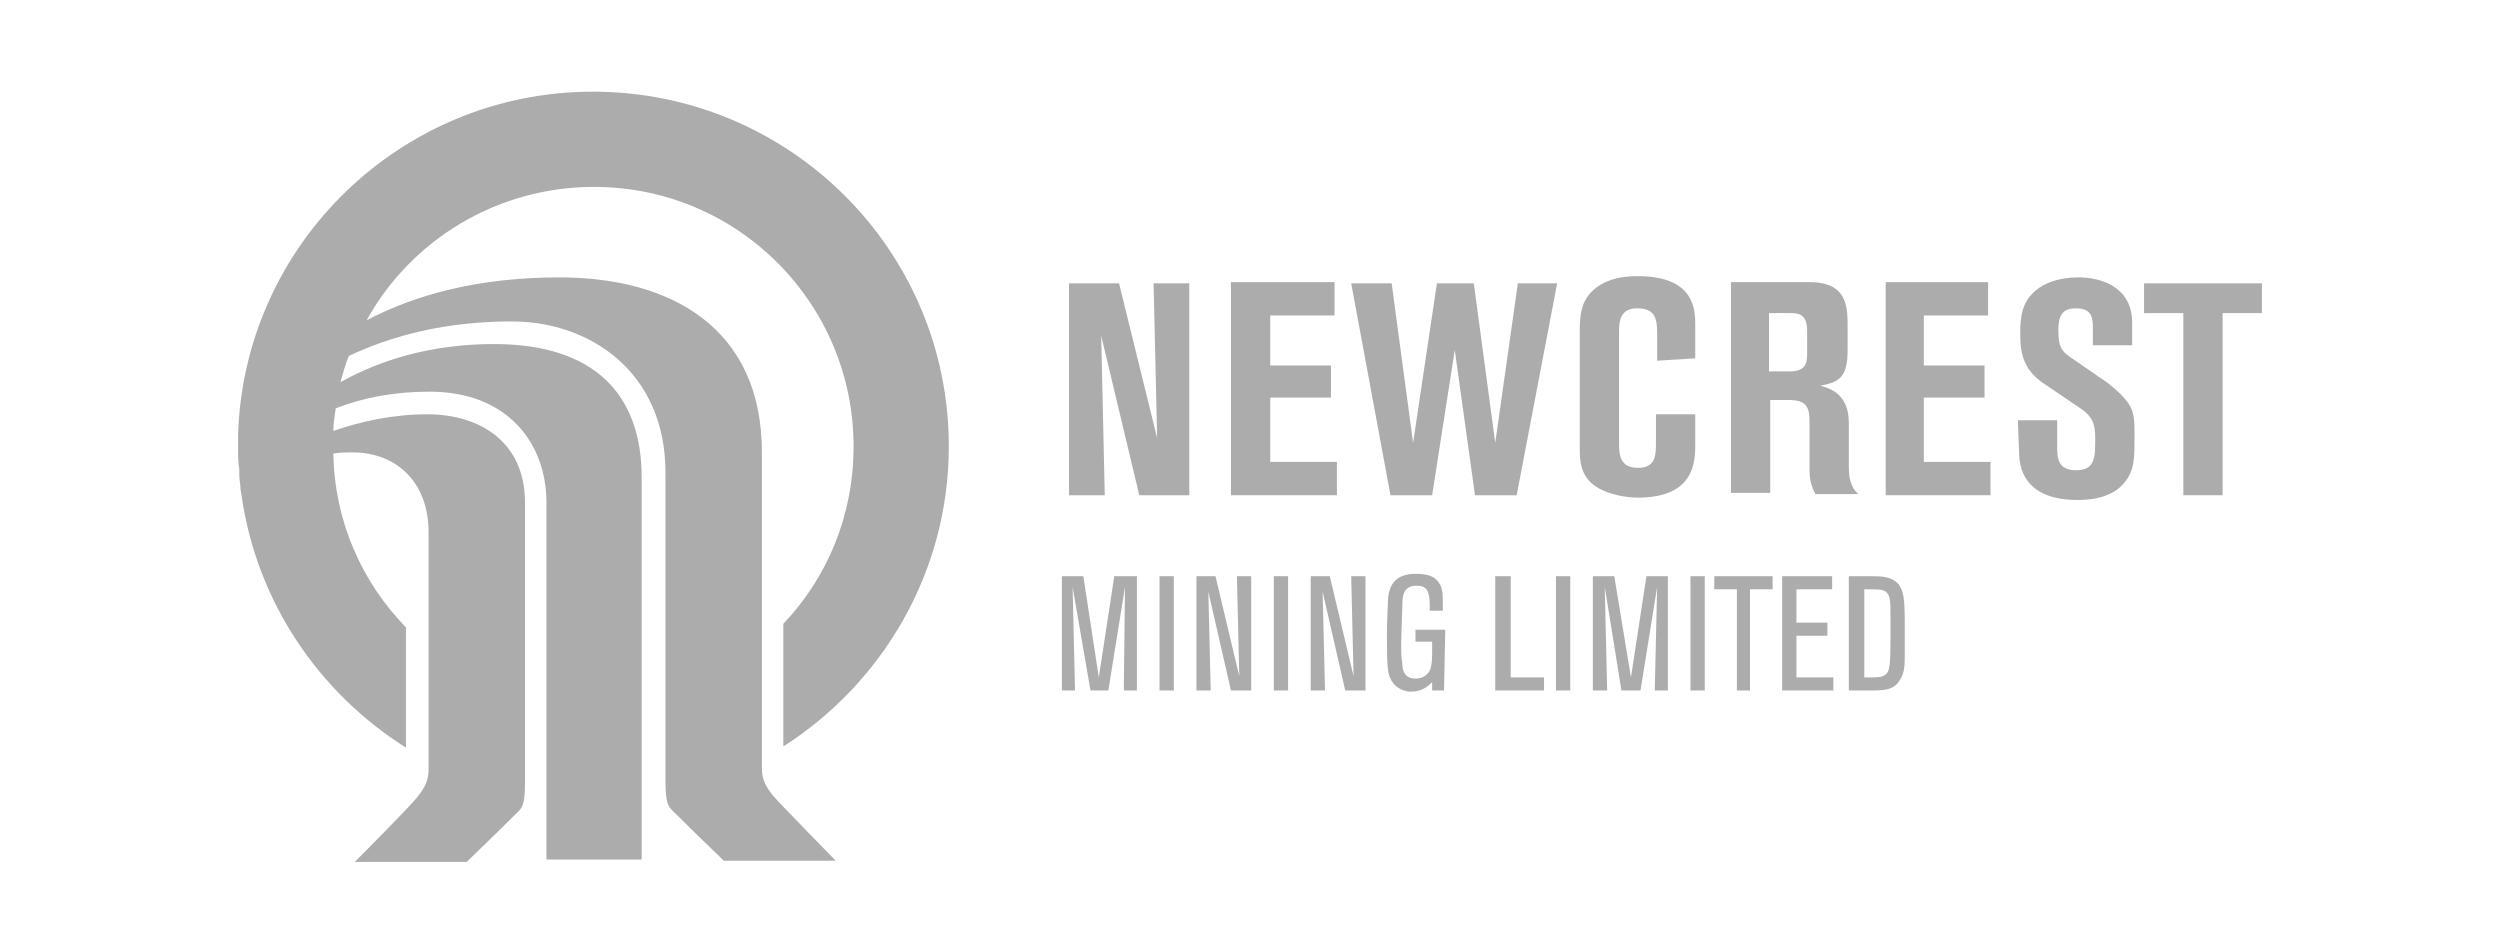 <?xml version="1.0" encoding="utf-8"?>
<!-- Generator: Adobe Illustrator 21.0.2, SVG Export Plug-In . SVG Version: 6.00 Build 0)  -->
<svg version="1.0" id="Layer_1" xmlns="http://www.w3.org/2000/svg" xmlns:xlink="http://www.w3.org/1999/xlink" x="0px" y="0px"
	 viewBox="0 0 210 80" enable-background="new 0 0 210 80" xml:space="preserve">
<g>
	<g>
		<path fill="#ACACAD" d="M65.8,62.7c8.3-5.3,13.9-14.6,13.9-25.2C79.7,21,66.3,7.7,49.8,7.7C33.7,7.7,20.5,20.5,20,36.5
			c0,0.3,0,0.7,0,1c0,0.1,0,0.1,0,0.2c0,0.6,0,1.1,0.1,1.7c0,0.2,0,0.4,0,0.5c0,0.4,0.1,0.8,0.1,1.1c0,0.2,0.1,0.5,0.1,0.7
			c1.3,8.9,6.5,16.5,13.8,21.1V52.7c-3.7-3.8-6-8.9-6.1-14.6c0.5-0.1,1.1-0.1,1.6-0.1c3.7,0,6.4,2.5,6.4,6.7v19.9
			c0,1-0.3,1.5-0.9,2.3c-0.6,0.8-5.3,5.5-5.3,5.5h9.4c0,0,2.6-2.5,4.4-4.3c0.4-0.4,0.5-1,0.5-2.6V42.2c0-5-3.7-7.4-8.2-7.4
			c-2.9,0-5.6,0.6-7.9,1.4c0-0.6,0.1-1.2,0.2-1.9c2.3-0.9,4.9-1.4,7.9-1.4c6.5,0,9.8,4.3,9.8,9.3v23.1v6.9h8v-7.8V40.1
			c0-7-4-11.2-12.4-11.2c-5.2,0-9.5,1.3-12.9,3.2c0.2-0.7,0.4-1.5,0.7-2.2c3.6-1.7,8.1-2.9,13.7-2.9c6.5,0,12.9,4.2,12.9,12.7v25.7
			c0,1.6,0.1,2.2,0.5,2.6c1.7,1.7,4.4,4.3,4.4,4.3h9.4c0,0-4.7-4.8-5.3-5.5c-0.6-0.8-0.9-1.3-0.9-2.3V38c0-10.5-7.7-14.7-17-14.7
			c-6.7,0-12,1.4-16.2,3.6c3.7-6.7,10.9-11.2,19.1-11.2c12.1,0,21.8,9.8,21.8,21.8c0,5.8-2.2,11-5.9,14.9L65.8,62.7L65.8,62.7
			L65.8,62.7z"/>
	</g>
	<g>
		<polygon fill="#ACACAD" points="99.9,41.6 95.7,41.6 92.5,28.2 92.8,41.6 89.8,41.6 89.8,23.8 94,23.8 97.2,36.8 96.9,23.8 
			99.9,23.8 99.9,41.6 		"/>
	</g>
	<g>
		<polygon fill="#ACACAD" points="103.4,23.7 112.1,23.7 112.1,26.5 106.7,26.5 106.7,30.7 111.8,30.7 111.8,33.4 106.7,33.4 
			106.7,38.8 112.3,38.8 112.3,41.6 103.4,41.6 103.4,23.7 		"/>
	</g>
	<g>
		<polygon fill="#ACACAD" points="113.5,23.8 116.9,23.8 118.7,37.2 120.7,23.8 123.8,23.8 125.6,37.2 127.5,23.8 130.8,23.8 
			127.4,41.6 123.9,41.6 122.2,29.4 120.3,41.6 116.8,41.6 113.5,23.8 		"/>
	</g>
	<g>
		<path fill="#ACACAD" d="M139.2,30.3V28c0-1.3-0.2-2.1-1.7-2.1c-1.4,0-1.5,1.1-1.5,1.9v9.5c0,1.1,0.2,2,1.6,2
			c1.5,0,1.5-1.1,1.5-2.2v-2.3h3.3v2.5c0,1.4,0,4.5-4.8,4.5c-0.9,0-2.4-0.2-3.5-0.9c-1.4-0.9-1.4-2.3-1.4-3.3v-9.7
			c0-1.4,0.1-2.4,0.9-3.3c1.3-1.4,3.3-1.4,4-1.4c4.8,0,4.8,2.9,4.8,4.1v2.8L139.2,30.3L139.2,30.3L139.2,30.3z"/>
	</g>
	<g>
		<path fill="#ACACAD" d="M148.6,31.2h1.7c1.5,0,1.5-0.8,1.5-1.7v-1.7c0-1.5-0.8-1.5-1.5-1.5h-1.7V31.2L148.6,31.2z M145.4,23.7h6.6
			c3.2,0,3.2,2.1,3.2,3.8v1.9c0,2.3-0.7,2.7-2.3,3c0.8,0.2,2.4,0.7,2.4,3.1v3.6c0,0.9,0.1,1.8,0.8,2.4h-3.6c-0.4-0.7-0.5-1.4-0.5-2
			v-3.8c0-1.2,0-2.1-1.7-2.1h-1.6v7.8h-3.3L145.4,23.7L145.4,23.7L145.4,23.7z"/>
	</g>
	<g>
		<polygon fill="#ACACAD" points="158.4,23.7 167,23.7 167,26.5 161.6,26.5 161.6,30.7 166.7,30.7 166.7,33.4 161.6,33.4 
			161.6,38.8 167.2,38.8 167.2,41.6 158.4,41.6 158.4,23.7 		"/>
	</g>
	<g>
		<path fill="#ACACAD" d="M169.5,35.3h3.3v2.1c0,1,0,2.1,1.6,2.1c1.6,0,1.6-1.1,1.6-2.7c0-1.3-0.3-1.8-1.1-2.4l-3.1-2.1
			c-1.7-1.1-2.1-2.4-2.1-4.2c0-1.4,0.1-2.7,1.3-3.7c0.7-0.6,1.9-1.1,3.6-1.1c1.9,0,4.5,0.8,4.5,3.8V29h-3.3v-1.3
			c0-0.9,0-1.8-1.4-1.8c-0.9,0-1.5,0.3-1.5,1.8c0,1.5,0.3,1.8,1,2.3l3.2,2.2c0.6,0.5,1.3,1.1,1.7,1.7c0.5,0.8,0.5,1.4,0.5,2.8
			c0,1.6,0,2.6-0.6,3.5c-1,1.6-3,1.8-4.2,1.8c-2.8,0-4.9-1.1-4.9-4.1L169.5,35.3L169.5,35.3L169.5,35.3z"/>
	</g>
	<g>
		<polygon fill="#ACACAD" points="180.1,23.8 190,23.8 190,26.3 186.7,26.3 186.7,41.6 183.4,41.6 183.4,26.3 180.1,26.3 
			180.1,23.8 		"/>
	</g>
	<g>
		<polygon fill="#ACACAD" points="95.5,58 94.4,58 94.5,49.3 93.1,58 91.6,58 90.1,49.3 90.3,58 89.2,58 89.2,48.4 91,48.4 
			92.3,56.9 93.6,48.4 95.5,48.4 95.5,58 		"/>
	</g>
	<g>
		<polygon fill="#ACACAD" points="97.4,48.4 98.6,48.4 98.6,58 97.4,58 97.4,48.4 		"/>
	</g>
	<g>
		<polygon fill="#ACACAD" points="105.1,58 103.4,58 101.5,49.7 101.7,58 100.5,58 100.5,48.4 102.1,48.4 104.1,56.8 103.9,48.4 
			105.1,48.4 105.1,58 		"/>
	</g>
	<g>
		<polygon fill="#ACACAD" points="107,48.4 108.2,48.4 108.2,58 107,58 107,48.4 		"/>
	</g>
	<g>
		<polygon fill="#ACACAD" points="114.7,58 113,58 111.1,49.7 111.3,58 110.1,58 110.1,48.4 111.7,48.4 113.7,56.8 113.5,48.4 
			114.7,48.4 114.7,58 		"/>
	</g>
	<g>
		<path fill="#ACACAD" d="M121.3,58h-1v-0.7c-0.3,0.3-0.8,0.8-1.8,0.8c-0.4,0-1.3-0.2-1.7-1.1c-0.2-0.4-0.3-0.8-0.3-3.5
			c0-1.5,0.1-2.9,0.1-3.3c0.1-0.9,0.5-2,2.3-2c1.2,0,1.7,0.3,2,0.8c0.3,0.5,0.3,0.8,0.3,2.3h-1.1c0-0.6,0-1.1-0.1-1.4
			c-0.1-0.4-0.3-0.7-1-0.7c-1.1,0-1.2,0.8-1.2,1.6c0,0.5-0.1,2.5-0.1,3.2c0,0.7,0,1.2,0.1,1.8c0,0.4,0.1,1.2,1.1,1.2
			c0.4,0,0.7-0.1,1-0.4c0.2-0.2,0.4-0.5,0.4-1.7v-1h-1.4v-1h2.5L121.3,58L121.3,58L121.3,58z"/>
	</g>
	<g>
		<polygon fill="#ACACAD" points="129.7,58 125.6,58 125.6,48.4 126.9,48.4 126.9,56.9 129.7,56.9 129.7,58 		"/>
	</g>
	<g>
		<polygon fill="#ACACAD" points="130.7,48.4 131.9,48.4 131.9,58 130.7,58 130.7,48.4 		"/>
	</g>
	<g>
		<polygon fill="#ACACAD" points="140.1,58 139,58 139.2,49.3 137.8,58 136.2,58 134.8,49.3 135,58 133.8,58 133.8,48.4 135.6,48.4 
			137,56.9 138.3,48.4 140.1,48.4 140.1,58 		"/>
	</g>
	<g>
		<polygon fill="#ACACAD" points="142,48.4 143.2,48.4 143.2,58 142,58 142,48.4 		"/>
	</g>
	<g>
		<polygon fill="#ACACAD" points="147,58 145.9,58 145.9,49.5 144,49.5 144,48.4 148.9,48.4 148.9,49.5 147,49.5 147,58 		"/>
	</g>
	<g>
		<polygon fill="#ACACAD" points="154,58 149.7,58 149.7,48.4 153.9,48.4 153.9,49.5 150.9,49.5 150.9,52.3 153.5,52.3 153.5,53.4 
			150.9,53.4 150.9,56.9 154,56.9 154,58 		"/>
	</g>
	<g>
		<path fill="#ACACAD" d="M156.5,56.9h0.8c0.8,0,1.3-0.1,1.4-0.9c0.1-0.4,0.1-1.8,0.1-2.3c0-0.9,0-1.2,0-2.1c0-1,0-1.6-0.4-1.9
			c-0.3-0.2-0.6-0.2-1.8-0.2V56.9L156.5,56.9z M155.3,58v-9.6h1.8c0.9,0,1.8,0,2.4,0.7c0.4,0.6,0.5,1.1,0.5,3.4c0,0.5,0,1.1,0,2.4
			c0,0.9,0,1.6-0.4,2.2c-0.5,0.9-1.4,0.9-2.5,0.9H155.3L155.3,58z"/>
	</g>
</g>
</svg>
